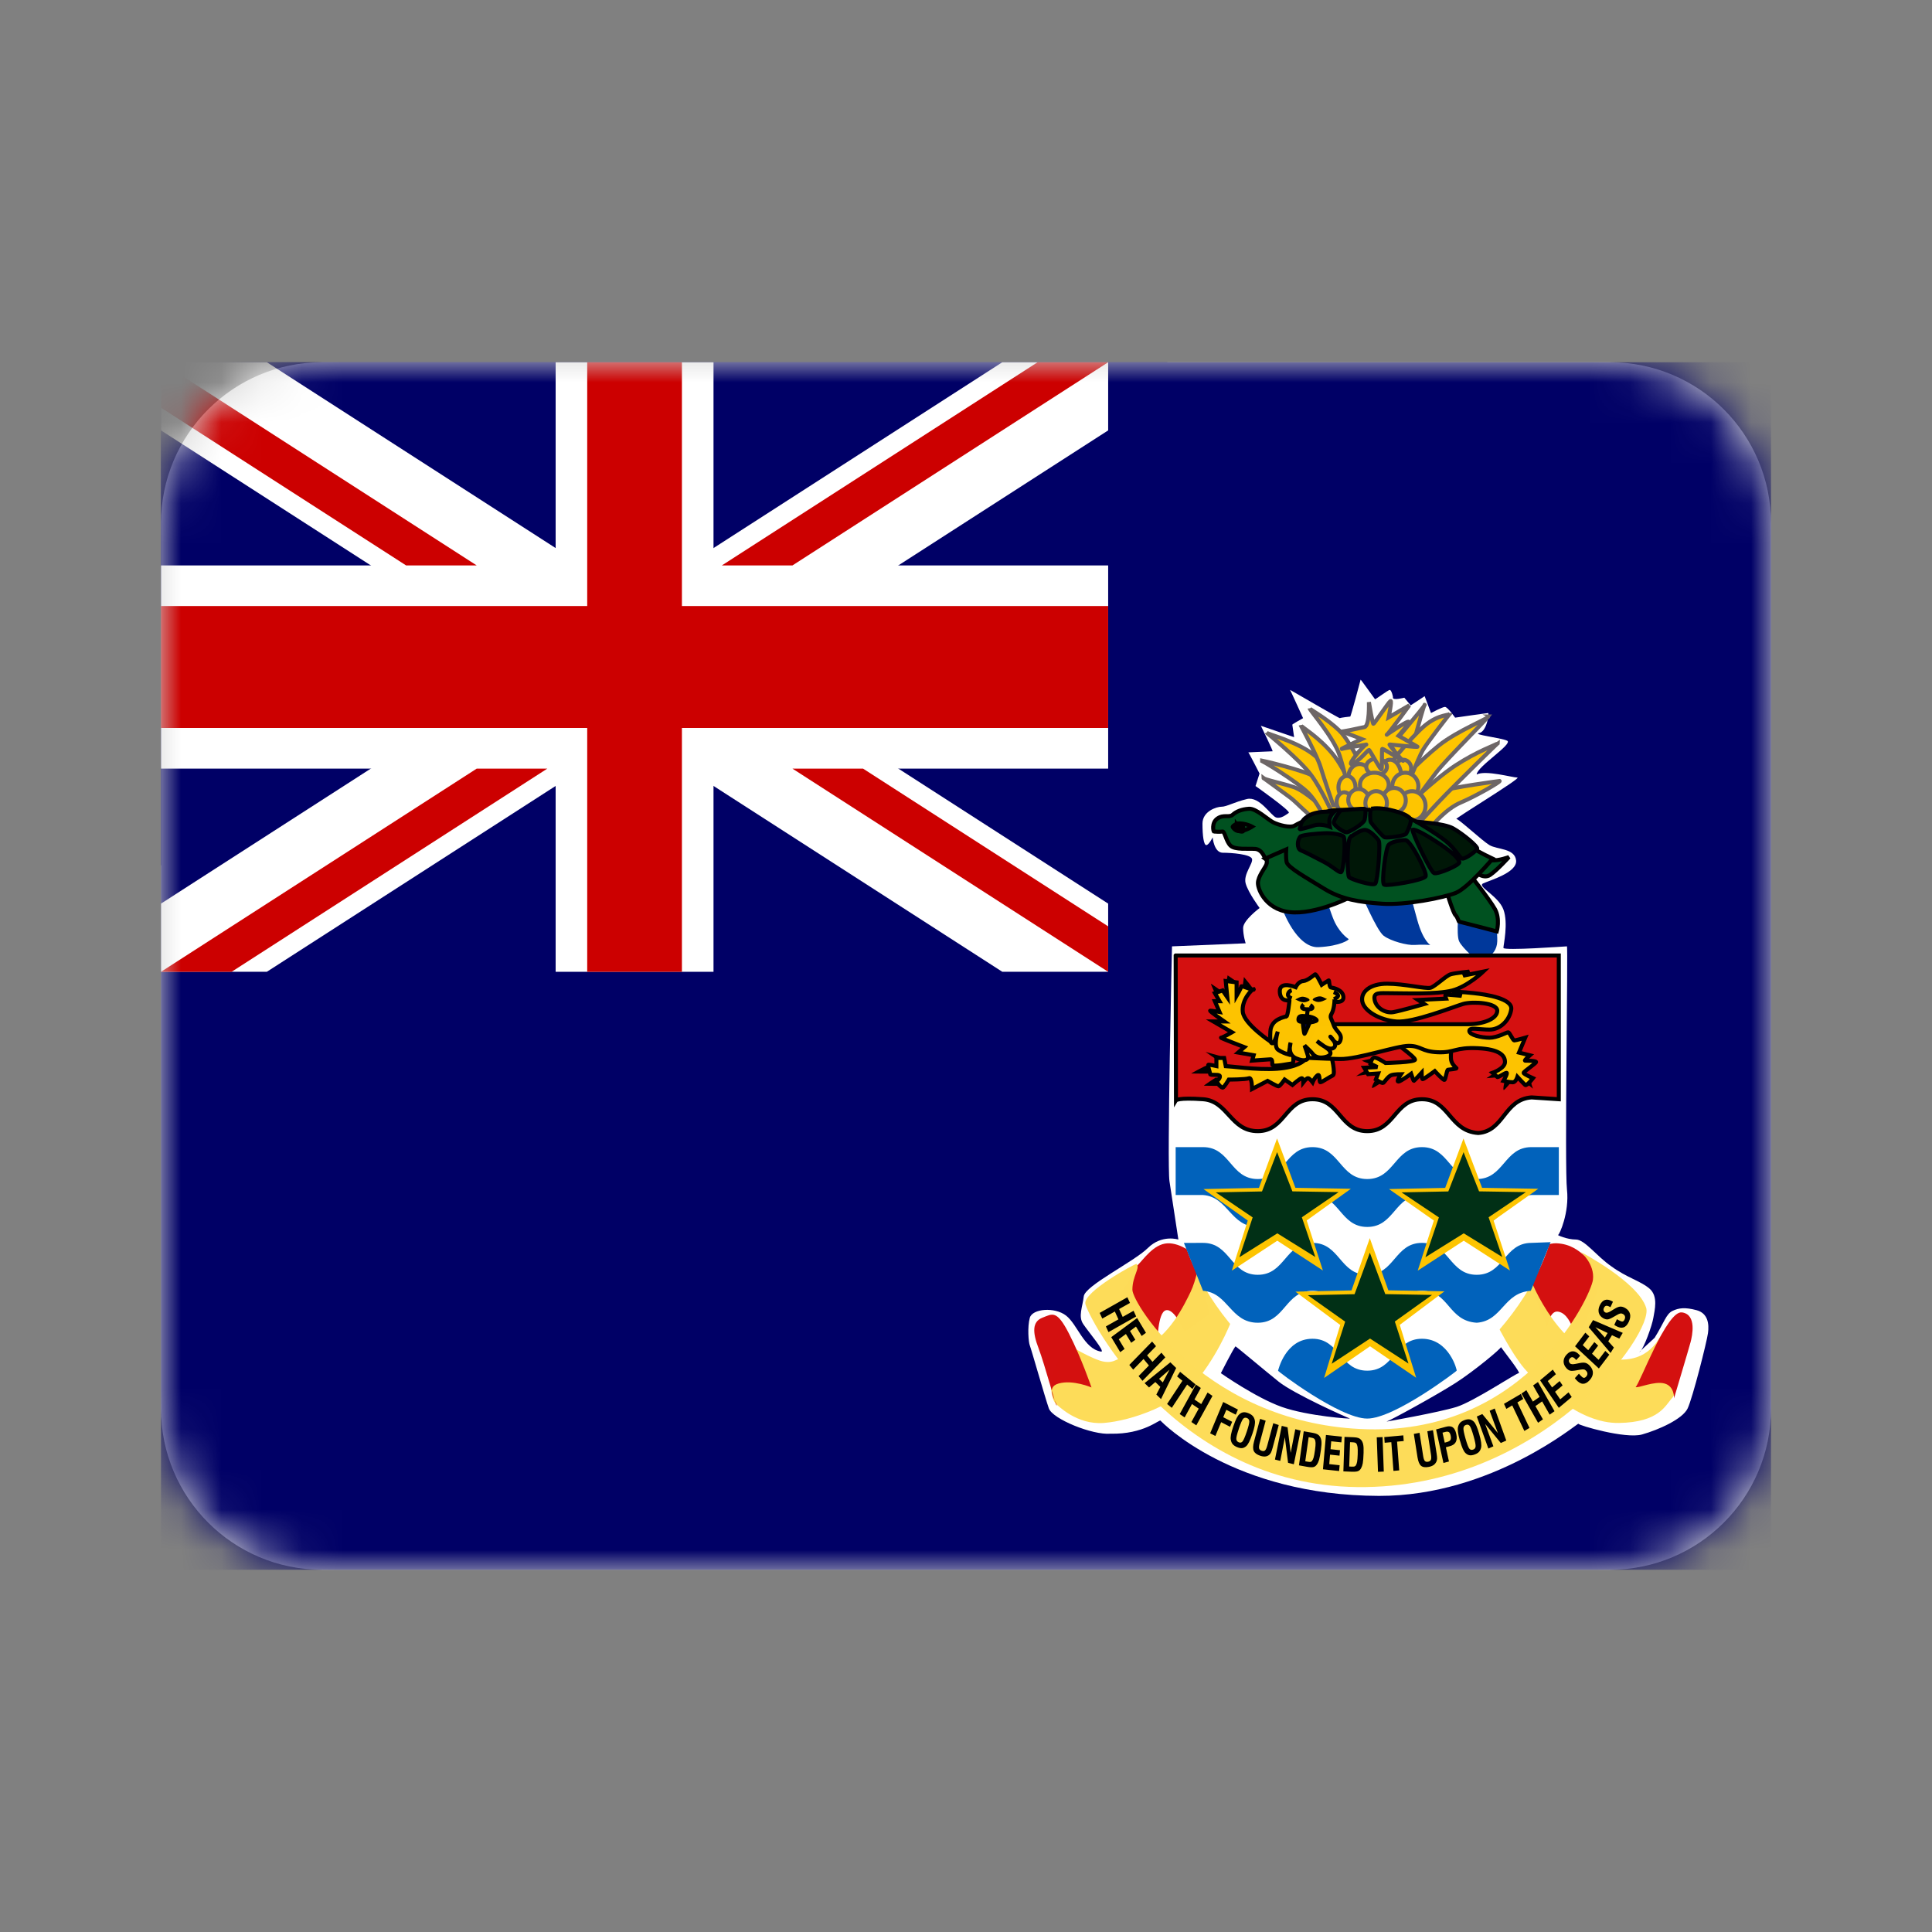<svg height="48" viewBox="0 0 48 48" width="48" xmlns="http://www.w3.org/2000/svg" xmlns:xlink="http://www.w3.org/1999/xlink"><rect x="0" y="0" width="48" height="48" fill="#808080" stroke="none"/><defs><path id="a" d="m8 9h32c2.209 0 4 1.791 4 4v22c0 2.209-1.791 4-4 4h-32c-2.209 0-4-1.791-4-4v-22c0-2.209 1.791-4 4-4z"/><mask id="b" fill="#fff"><use fill="#fff" fill-rule="evenodd" xlink:href="#a"/></mask></defs><g fill="none" fill-rule="evenodd"><path d="m0 0h48v48h-48z"/><use fill="#d8d8d8" xlink:href="#a"/><g mask="url(#b)"><g transform="translate(4 9)"><path d="m0 0h40v30h-40z" fill="#006" fill-rule="nonzero"/><path d="m0 0h25v12.5h-25z" fill="#006" fill-rule="evenodd"/><g fill="none"><g fill-rule="nonzero"><path d="m0 0v1.693l20.901 13.45h2.631v-1.693l-20.901-13.45zm23.532 0v1.693l-20.901 13.45h-2.631v-1.693l20.901-13.45z" fill="#fff"/><path d="m9.805 0v15.144h3.922v-15.144zm-9.805 5.048v5.048h23.532v-5.048z" fill="#fff"/><path d="m0 6.057v3.029h23.532v-3.029zm10.589-6.057v15.144h2.353v-15.144zm-10.589 15.144 7.844-5.048h1.754l-7.844 5.048zm0-15.144 7.844 5.048h-1.754l-6.09-3.919zm13.934 5.048 7.844-5.048h1.754l-7.844 5.048zm9.598 10.096-7.844-5.048h1.754l6.09 3.919v1.129z" fill="#c00"/></g><g fill-rule="evenodd" transform="translate(21.5 7.875)"><path d="m6.521 3.321c-.063.038-.189.152-.316.114-.126-.038-.41-.534-.726-.458-.316.076-.505.191-.631.191-.126 0-.473.114-.473.419 0 .305.032.534.095.534s.158-.191.158-.191.032.381.252.381.694.038.726.153c.032.114-.221.381-.158.61s.347.61.347.61-.41.305-.41.496.063.381.063.381l-1.83.076s-.126 5.415-.063 5.835c.063.419.221 1.449.221 1.449s-.41-.133-.757.21c-.347.343-1.562.934-1.593 1.201s-.142.496-.016.686c.126.191.57.709.442.687-.424-.073-.581-.675-.868-.896-.281-.217-.836-.172-.899.057-.063.229-.032.61 0 .686.032.076.379 1.297.473 1.564s1.089.667 1.53.629c.836.019 1.215-.362 1.246-.324.032.038 1.799 1.861 5.427 1.869 2.824.006 4.954-1.831 4.954-1.792 0 .038 1.167.381 1.578.267.41-.115 1.01-.382 1.136-.648.126-.267.473-1.64.505-1.869.032-.229 0-.496-.284-.572s-.442-.057-.599.019-.205.286-.442.667c-.126.115-.458.42-.363.343s.3-.648.331-.839c.032-.191.126-.534-.095-.725-.221-.191-.559-.269-.947-.553-.368-.252-.662-.667-.883-.667-.221 0-.473-.114-.442-.114s.284-.554.221-1.126c-.063-.572.031-6.044-.001-6.044-.032 0-1.578.114-1.578.038s.126-.61 0-.953c-.126-.343-.663-.572-.505-.648s.852-.267.82-.572-.473-.267-.663-.381c-.189-.114-.757-.648-.82-.648s1.641-1.03 1.514-1.03c-.126 0-.789-.191-1.01-.076 0-.191.915-.763.757-.839-.158-.076-.883-.152-.694-.191.189-.038.252-.496.221-.496s-.82.114-.82.114-.189-.267-.252-.267c-.063 0-.347.152-.347.152l-.158-.419-.347.229-.158-.191s-.284.076-.284 0c.012-.003-.033-.192-.077-.192-.045 0-.357.243-.368.229-.011-.013-.357-.499-.357-.485s-.245.917-.257.917-.245.027-.257.04c-.011.013-1.249-.715-1.238-.701.011.013.323.701.323.701s-.268.148-.268.162c0 .013.045.31.045.31l-.826-.283s.312.634.29.634c-.022 0-.614.027-.602.027.011 0 .279.526.279.526l-.1.31s.889.627.825.665zm5.269 13.272c.079.114.505.648.442.648s-1.12.706-1.546.839c-.426.133-1.814.381-1.735.362s1.247-.658 1.72-.963c.473-.305 1.12-.848 1.12-.886zm-6.595-.019c-.063.076-.363.667-.363.667s.868.61 1.514.839c.647.229 1.751.305 1.688.286-.063-.019-1.388-.61-1.767-.915-.379-.305-1.057-.877-1.073-.877z" fill="#fff"/><g fill="#fec500" stroke="#6d6666" stroke-width=".1" transform="translate(5.75 .5)"><path d="m.138 1.952s.552.4.678.496c.126.095.536.515.568.496.032-.019.252-.229.252-.229s-.457-.439-.741-.534-.757-.191-.757-.229z"/><path d="m.059 1.513c.047 0 .915.534 1.183.801.268.267.379.61.41.61.032 0 .442-.076.426-.076-.016 0-.189-.686-.584-.896-.394-.21-1.42-.439-1.436-.439z"/><path d="m4.145.134c-.016 0-.174.572-.221.744-.047.172-.126.534-.126.534s-.694.076-.663-.019c.032-.095 1.057-1.259 1.01-1.259z"/><path d="m.217.827s.82.667 1.104 1.049c.284.381.568 1.049.584 1.049.016 0 .773-.191.773-.172 0 .019-.883-1.068-1.309-1.392s-1.136-.496-1.152-.534z"/><path d="m1.069.649s.41.763.489 1.03c.079.267.316.953.316.953h.647s-.316-.858-.663-1.278-.773-.667-.789-.706z"/><path d="m1.29.229c.016.057.599.725.741 1.163.142.439.252.992.252.992l.568-.172s-.505-1.125-.82-1.43c-.316-.305-.71-.515-.741-.553z"/><path d="m6.007 2.028s-1.183.153-1.609.286c-.426.133-.663.629-.663.629s.552.248.584.21.363-.439.726-.591c.363-.153.994-.515.962-.534z"/><path d="m5.959 1.094c-.032.019-.978.953-1.278 1.259-.3.305-.584.629-.615.648-.032.019-.615-.095-.584-.133.032-.038.868-.858 1.42-1.22.552-.362 1.01-.515 1.057-.553z"/><path d="m5.723.426c-.095.133-1.025 1.049-1.278 1.373-.252.324-.663.896-.663.896s-.489-.267-.457-.381c.032-.114.694-.782 1.167-1.163.473-.381 1.278-.686 1.23-.725z"/><path d="m4.776.35c-.016.019-.568.725-.678.915-.11.191-.442 1.03-.442 1.03s-.489-.515-.489-.534c0-.019.615-.801.978-1.106.363-.305.647-.248.631-.305z"/><path d="m3.409 1.392c0 .134-.09.243-.201.243s-.201-.109-.201-.243.09-.243.201-.243.201.109.201.243zm.402.324c0 .119-.09.216-.201.216s-.201-.097-.201-.216c0-.119.09-.216.201-.216s.201.097.201.216zm-.892-.243c0 .119-.11.216-.245.216s-.245-.097-.245-.216.11-.216.245-.216.245.097.245.216z"/><path d="m3.565 1.918c0 .231-.125.418-.279.418s-.279-.187-.279-.418c0-.231.125-.418.279-.418s.279.187.279.418zm-.758.013c0 .179-.125.324-.279.324-.154 0-.279-.145-.279-.324 0-.179.125-.324.279-.324.154 0 .279.145.279.324z"/><path d="m2.427 2.187c0 .156-.095.283-.212.283s-.212-.127-.212-.283.095-.283.212-.283c.117 0 .212.127.212.283zm1.562-.027c0 .186-.145.337-.324.337-.179 0-.324-.151-.324-.337 0-.186.145-.337.324-.337.179 0 .324.151.324.337zm-.781-.485c0 .112-.115.202-.257.202-.142 0-.257-.091-.257-.202s.115-.202.257-.202c.142 0 .257.091.257.202z"/><path d="m3.252 2.12c0 .164-.16.297-.357.297-.197 0-.357-.133-.357-.297s.16-.297.357-.297c.197 0 .357.133.357.297zm.915.526c0 .201-.15.364-.335.364s-.335-.163-.335-.364.15-.364.335-.364c.185 0 .335.163.335.364zm-1.829-.094c0 .134-.085.243-.19.243-.105 0-.19-.109-.19-.243 0-.134.085-.243.19-.243.105 0 .19.109.19.243z"/><path d="m3.676 2.511c0 .171-.13.31-.29.31s-.29-.139-.29-.31c0-.171.13-.31.29-.31s.29.139.29.31zm-.915-.013c0 .149-.115.27-.257.27-.142 0-.257-.121-.257-.27 0-.149.115-.27.257-.27.142 0 .257.121.257.27z"/><path d="m3.208 2.578c0 .164-.12.297-.268.297-.148 0-.268-.133-.268-.297s.12-.297.268-.297c.148 0 .268.133.268.297zm-1.16-1.78c.067 0 .535.189.535.189s-.58.27-.491.243c.089-.027.647-.108.602-.108-.045 0-.491.512-.357.485.134-.027.402-.351.424-.351.022 0 .29.512.312.485.022-.027 0-.512.022-.512.022 0 .558.324.513.297-.045-.027-.357-.405-.335-.405.022 0 .736.081.692.054-.045-.027-.469-.27-.469-.27s.312-.351.245-.351-.58.351-.535.324c.045-.027.558-.728.558-.728l-.513.297s.089-.431.045-.405c-.045.027-.402.566-.424.566-.022 0-.112-.539-.112-.539s.022.593-.112.62c-.134.027-.602.135-.602.108z"/></g><g fill-rule="nonzero" transform="translate(4.625 3.188)"><path d="m1.719 2.471c.011.054.368 1.025.915.998s.77-.189.747-.202-.257-.175-.39-.526c-.134-.351-.156-.499-.156-.499zm1.952-.378s.402.957.58 1.092c.179.135.591.243.77.229s.39 0 .39 0-.178-.094-.324-.62-.19-.701-.19-.701zm2.454.351s-.078.701 0 .876.469.499.469.499.469-.067.48-.499c.011-.431-.156-.836-.156-.836z" fill="#00389b"/><g stroke-width=".1"><path d="m1.34 1.217s.022.108 0 .189c-.022.081-.212.297-.212.472 0 .175.223.715.904.728.68.013 1.539-.445 1.528-.458-.011-.013-1.629-1.321-1.651-1.308-.022.013-.569.405-.569.378zm4.495.93s.145.472.201.526c.056.054.078.162.089.162.011 0 .937.243.937.243s.089-.31-.045-.553c-.134-.243-.636-.876-.636-.876l-.547.499zm.636-.58c.022 0 .245.229.424.108.178-.121.469-.445.469-.445s-.245.094-.424.081c-.178-.013-.457.27-.469.256z" fill="#005120" stroke="#000"/><path d="m1.306 1.271s-.067-.229-.245-.243c-.178-.013-.502.027-.614-.081-.112-.108-.145-.364-.201-.351-.056.013-.201 0-.212 0s-.067-.216.089-.324c.156-.108.29-.013.379-.094.089-.081.223-.135.402-.148.178-.013.469.27.602.337.134.067.424.148.535.081.112-.067.736-.364.959-.378.223-.013.692-.027.87-.013.178.013.881.121 1.093.243.212.121 1.339.593 1.495.701.156.108.502.27.502.27s-.614.728-.915.849c-.301.121-1.261.31-1.829.27-.569-.04-1.015-.108-1.45-.378-.435-.27-.904-.526-.926-.661-.022-.135-.011-.31-.011-.31l-.524.229z" fill="#005120" stroke="#000"/><path d="m.615.395c-.022.013-.134.067-.112.094.022.027.067.108.201.094.134-.013.279-.108.279-.108s-.167-.094-.368-.081z" fill="#005120" stroke="#000"/><path d="m.604.422v.148s.156.054.156.013.011-.135-.022-.135-.123-.013-.134-.027z" fill="#000" stroke="#000"/><path d="m2.165.534c.039-.086 0-.2.229-.334.229-.133.627-.095.627-.095s-.114.105-.118.215c-.004.11.008.157.008.157s-.217-.086-.383-.033c-.166.052-.359.105-.363.091zm1.026-.467c-.024.014-.197.248-.177.319.02.072.252.243.327.229.075-.014.418-.215.438-.315s.035-.234.008-.262-.592.038-.596.029zm.753-.038c-.043.052-.028.305-.012.334.016.029.288.358.347.377.059.019.497-.033.532-.091.035-.057.142-.3.11-.358-.032-.057-.126-.133-.418-.21-.292-.076-.465-.067-.56-.052zm1.116.319c.071.043.485.286.73.481.245.195.343.42.414.439.071.019.359-.191.371-.248.012-.057-.351-.362-.596-.501-.245-.138-.919-.157-.919-.172zm-.087.205c-.035.038.442 1.044.532 1.077.091.033.635-.195.627-.272-.008-.076-.15-.229-.485-.453-.335-.224-.607-.372-.674-.353zm-.592.367c-.075.052-.193.953-.118.996.075.043.998-.11 1.033-.21.035-.1-.379-.896-.501-.896-.122 0-.343.038-.414.11zm-.954-.191c-.099.11-.079.949-.035 1.001.043.052.592.224.651.162.059-.062.138-1.006.083-1.077-.055-.072-.209-.243-.327-.257-.118-.014-.316.138-.371.172zm-1.238-.014c-.091.086-.095.31.004.348.099.038.343.167.572.286.229.119.359.262.426.257.067-.005.13-.844.059-.891-.071-.048-.28-.086-.477-.076-.197.01-.485.033-.584.076z" fill="#001707" stroke="#000007"/></g></g><path d="m2.748 14.575c.162-.158.413-.543.755-.56.342-.018.701.298.701.298s.359 1.47.342 1.47c-.018 0-.593.42-.611.42-.018 0-.252-.578-.468-.525-.216.053-.198.84-.234.788s-.953-1.138-.917-1.173c.036-.035.45-.665.431-.718zm9.493-.193c.108-.018.593-.385.935-.368.342.018.539.175.719.333s.396.56.396.56-.431 1.19-.467 1.19-.216.105-.252.018-.144-.368-.36-.403c-.216-.035-.27.385-.27.385l-.701-1.715z" fill="#d40f0f" fill-opacity=".996"/><path d="m12.475 14.75c0 .105.665 1.751 1.744 2.066 1.079.315 1.42-.298 1.546-.508s.575-.193.575-.193-.108 1.54-.288 1.733c-.18.193-.324.613-1.33.63-1.007.018-1.924-.945-2.229-1.225-.306-.28-.701-1.015-.863-1.348-.162-.333.863-1.12.845-1.155zm-11.722 3.273c.018 0 .485.508 1.169.455.683-.052 1.852-.455 2.391-1.155.539-.7.809-1.453.809-1.453s-.791-1.4-.809-1.4-.09.455-.234.753c-.144.298-.539 1.138-1.204 1.401-.665.263-.665.367-.935.333-.27-.035-.971-.455-.971-.473 0-.018-.342.823-.342.823s-.072.543.126.718z" fill="#fddc59" fill-opacity=".996"/><path d="m2.736 14.526c-.051 0-1.322.693-1.271.99.051.297 2.187 4.506 6.763 4.555 4.576.05 7.373-3.812 7.17-4.456-.203-.644-1.627-1.386-1.627-1.386s.356.297.305.693c-.051.396-1.627 3.812-5.594 3.713-3.966-.099-5.848-3.119-5.848-3.466s.203-.545.102-.644z" fill="#fddc59" fill-opacity=".996"/><path d="m15.136 17.586c.108-.087.773-1.908 1.151-1.855.378.052.252.595.216.735-.036.14-.413 1.4-.413 1.4s.018-.298-.234-.368c-.252-.07-.665.123-.719.088zm-14.383.456c0-.099-.305-.446.051-.545.356-.099.814.099.814.099s-.254-.743-.559-1.337c-.305-.594-.407-.495-.661-.396-.254.099-.248.361-.096.757.152.396.451 1.52.451 1.421z" fill="#d40f0f" fill-opacity=".996"/><path d="m4.949 14.647.441-1.495-1.226-.94 1.536-.035.501-1.476.508 1.473 1.535.028-1.222.946.448 1.493-1.263-.888z" fill="#fdc400"/><path d="m13.227 6.865-0 5.753c.011 2.811-2.856 5.273-4.759 5.753-1.904-.479-4.771-2.941-4.759-5.752v-5.753h9.518z" fill="#fff"/><g fill-opacity=".996"><path d="m3.709 6.865.008 3.599s.046-.074.672-.029c.626.045.68.793 1.36.793.68 0 .68-.793 1.36-.793.68 0 .68.793 1.36.793s.68-.793 1.36-.793c.68 0 .68.793 1.398.839.641-.045.641-.839 1.325-.884l.676.045v-3.571h-9.518z" fill="#d40f0f" stroke="#000" stroke-width=".1"/><path d="m3.709 11.625v1.19h.68c.626.045.68.793 1.36.793s.68-.793 1.36-.793.68.793 1.36.793.68-.793 1.36-.793.641.748 1.36.793c.641-.045.676-.749 1.36-.793h.68v-1.19h-.68c-.68 0-.68.793-1.36.793s-.68-.793-1.36-.793-.68.793-1.36.793c-.68 0-.68-.793-1.36-.793s-.68.793-1.36.793-.68-.793-1.36-.793h-.68zm.205 2.38.475 1.19c.626.045.68.793 1.36.793.68 0 .68-.793 1.36-.793s.68.793 1.36.793.68-.793 1.36-.793.641.748 1.36.793c.641-.045.66-.749 1.344-.793l.491-1.209-.475.018c-.68 0-.68.793-1.36.793-.68 0-.68-.793-1.36-.793s-.68.793-1.36.793c-.68 0-.68-.793-1.36-.793s-.68.793-1.36.793-.68-.793-1.36-.793zm4.554 4.364c.68 0 2.238-1.19 2.222-1.19.016 0-.182-.793-.862-.793s-.68.793-1.36.793c-.68 0-.68-.793-1.36-.793s-.853.793-.855.793c-.032 0 1.535 1.19 2.215 1.19z" fill="#0062bb"/><path d="m4.953 9.611c.077 0 .771.101 1.272.067.501-.034.694-.201.694-.235v-.101h.655s.116.47.039.503c-.077.034-.27.168-.308.168-.039 0 0-.235-.077-.168-.077.067-.116.168-.116.168s-.077-.101-.116-.101c-.039 0-.116.101-.116.101s0-.101-.039-.101c-.039 0-.231.168-.231.168l-.193-.134s-.116.168-.154.168c-.039 0-.27-.134-.27-.134l-.386.201s0-.302-.077-.268-.501.034-.501.034-.116.201-.154.201c-.039 0-.193-.168-.154-.168.039 0 .116-.101.077-.134-.038-.034-.231 0-.231-.034s-.077-.235-.039-.235.193.034.193.034v-.201h.193z" fill="#fdc400" stroke="#000" stroke-width=".1"/><path d="m5.647 7.699c-.039 0-.308.268-.27.57.039.302.694.738.694.738s.347-.134.463 0 .116.537.077.537c-.039 0-.501.101-.501.033 0-.067 0-.134-.039-.134-.039 0-.463.033-.463.033l.039-.134-.385-.067.154-.134s-.617-.235-.578-.235.27-.134.27-.134l-.463-.269h.27s-.386-.268-.347-.268c.038 0 .231.033.231.033l-.116-.268h.116l-.116-.201.193-.067.116.168-.039-.402.27.034v.335s.116-.201.116-.235.347.134.308.067z" fill="#fdc400" stroke="#000" stroke-width=".1"/><path d="m11.623 9.778c-.048.042-.193.134-.193.134s.328-.025.318-.025-.116-.084-.125-.109zm.279.159c-.019.025-.077.285-.038.268.038-.017.193-.21.193-.21zm.443.034c.048.042.27.235.241.193-.029-.042-.058-.218-.077-.226-.019-.008-.145.05-.164.034zm-3.883-.277c-.029.008-.27.168-.27.168s.405-.067.385-.067c-.019 0-.125-.075-.116-.101zm.25.202c-.038.034-.164.268-.116.26.048-.008.26-.159.26-.159l-.145-.101zm-.155-.327c-.029-.008-.231-.092-.222-.092s.27-.059.27-.059zm-3.816-.108-.289-.201.366.101zm-.251.134c-.039 0-.405.201-.395.201s.511.008.501 0c-.01-.008-.087-.184-.106-.201zm.231.294c-.039.017-.328.21-.308.21.019 0 .434.008.434 0s-.116-.201-.125-.21zm-.039-2.088s-.106-.235-.096-.235.27.184.27.184zm.289-.293c0-.008.029-.151.029-.151s.26.176.251.176-.26 0-.28-.025zm.405.109c0-.008.029-.218.029-.218s.241.285.222.293c-.019.008-.231-.042-.251-.075z" fill="#000"/><path d="m9.242 9.082c0 .017.405.302.414.369.01.067-.733.084-.733.084s-.212-.143-.279-.134c-.068.008-.096.151-.096.151l.173.084-.328.017.096.159.251-.017-.058.151s.154.101.183.084c.029-.017.125-.168.202-.193.077-.025.241-.025.241-.025s-.125.184-.067.184c.058 0 .318-.193.318-.193s.058.176.067.176c.01 0 .193-.201.193-.201s0 .159.029.159c.029 0 .299-.201.299-.201s.212.235.241.218c.029-.017.058-.252.087-.252.029 0 .212-.025.212-.034 0-.008-.116-.092-.135-.21-.019-.117.019-.394.01-.394s-1.301.042-1.32.017z" fill="#fdc400" stroke="#000" stroke-width=".1"/><path d="m7.189 8.571h3.778c.386 0 .732-.134.732-.335 0-.201-.617-.235-.848-.168-.231.067-1.234.47-1.658.436-.424-.034-.81-.268-.848-.503-.039-.235.193-.436.617-.436s.964.134 1.079.101c.116-.034.386-.302.501-.335.116-.034.463-.067.463-.067l-.154.101.501-.101s-.386.369-.771.47c-.386.101-1.195.067-1.504.067s-.463-.033-.424.168c.039.201.27.335.463.302.193-.034.771-.201.771-.201l-.154-.101.694-.034s-.039-.101 0-.101.386.033.386.033-.231-.101-.193-.101.193 0 .501.034c.308.033.964.134.925.402-.039.268-.27.503-.54.503-.27 0-.501-.067-.501.034 0 .101.308.168.501.168.193 0 .424-.134.463-.134.039 0 .116.201.154.201s.27-.067.27-.067l-.154.369.27.067s-.154.134-.116.134.27 0 .27.034c0 .034-.308.235-.308.268 0 .034.231.134.231.134s-.154.201-.193.168c-.039-.034-.193-.201-.193-.201s-.039.134-.116.134-.231-.034-.231-.034.116-.201.077-.201-.231.134-.231.101l-.116-.101s.308-.109.308-.268c0-.159-.125-.319-.684-.344-.559-.025-.569.117-.983.101-.414-.017-.414-.159-.723-.159-.308 0-1.263.335-1.706.327-.443-.008-1.002-.034-.983-.05.019-.017.366-.788.376-.813z" fill="#fdc400" stroke="#000" stroke-width=".1"/><path d="m6.457 8.378c-.039.017-.376.059-.395.369-.019.31.029.31.068.293.039-.017.116-.285.116-.285s-.116.369.01.453c.079.052.167.091.26.117l.048-.293s-.096.285.135.386c.231.101.318.025.299-.05-.019-.075-.087-.268-.087-.268s.183.176.193.193c.01.017.096.151.328.092.231-.059.067-.193.067-.193l-.279-.201s.289.26.414.168c.125-.092-.096-.293-.087-.285.01.008.183.285.251.109.067-.176-.106-.226-.164-.394-.058-.168-.106-.184-.048-.285.058-.101.068-.293.068-.293s.241.05.222-.126c-.019-.176-.26-.218-.308-.226-.048-.008-.039-.184-.058-.176-.019.008-.173.109-.173.109s-.135-.277-.164-.26c-.029.017-.183.159-.299.168-.116.008-.183.151-.183.151s-.405-.168-.395.109c.01.277.241.21.241.218 0 .008-.039.386-.077.402z" fill="#fdc400" stroke="#000" stroke-width=".1"/><path d="m6.68 7.954c.047-.014.115-.073.195-.066s.207.068.144.101c-.063.033-.11.047-.181.031-.071-.017-.126-.052-.157-.065zm.79-.008c-.047-.014-.115-.073-.195-.066s-.207.068-.144.101c.063.033.11.047.181.031.071-.017.126-.052.157-.065z" fill="#000"/><path d="m6.855 8.44c.01.042.039.394.058.369.019-.025.164-.361.154-.361s-.202.008-.212-.008z" fill="#000039" stroke="#000" stroke-width=".1"/></g><path d="m6.759 8.452c.005-.099.077-.092.231-.075.154.017.231.084.222.101-.01.017-.135.059-.241.05-.125-.034-.216.007-.212-.075z" stroke="#000" stroke-width=".1"/><path d="m6.992 8.2-.021.159m.665-.587s.125.05.106.101c-.019.05-.106.075-.106.075m-1.044-.218c-.031.008-.072.025-.092.092-.021.067.092.109.092.109" stroke="#000" stroke-width=".1"/><path d="m6.888 8.082s-.136.119.095.119.068-.107.068-.107" stroke="#000" stroke-width=".1"/><path d="m7.397 17.36.401-1.316-1.113-.828 1.393-.031.454-1.299.461 1.297 1.393.025-1.109.833.407 1.314-1.146-.782z" fill="#fdc400"/><path d="m7.586 17.007.334-1.046-.927-.657 1.161-.025.379-1.032.384 1.03 1.161.02-.924.661.339 1.044-.955-.621z" fill="#003017" fill-opacity=".996"/><path d="m5.104 14.694.396-1.245-1.1-.782 1.378-.029.45-1.228.456 1.226 1.378.024-1.097.787.402 1.243-1.133-.74z" fill="#fdc400"/><path d="m5.292 14.36.33-.989-.917-.622 1.149-.023.375-.976.38.974 1.149.019-.914.625.335.987-.944-.588z" fill="#003017" fill-opacity=".996"/><path d="m9.723 14.694.401-1.245-1.115-.782 1.396-.029.455-1.228.462 1.226 1.396.024-1.111.787.407 1.243-1.148-.74z" fill="#fdc400"/><path d="m9.914 14.36.335-.989-.929-.622 1.163-.023.379-.976.385.974 1.163.019-.926.625.339.987-.957-.588z" fill="#003017" fill-opacity=".996"/><path d="m1.829 15.41c.502 2.159 2.619 3.761 5.471 4.14 3.663.487 7.157-1.369 7.8-4.142"/><path d="m1.821 15.744.688-.389.065.141-.27.152.089.195.27-.152.065.141-.688.389-.065-.141.312-.176-.089-.195-.312.176zm.288.602.642-.475.22.367-.107.079-.141-.234-.148.11.131.218-.102.075-.131-.218-.177.131.144.24-.108.08-.223-.372m.448.69.567-.582.097.116-.222.228.134.161.222-.228.097.117-.567.582-.097-.117.257-.264-.134-.161-.257.264-.097-.117m.74.345.092.09.167-.316zm-.359.107.639-.517.145.141-.377.773-.116-.113.099-.19-.124-.121-.156.135-.11-.107m.558.518.381-.577-.133-.109.075-.114.383.312-.075.114-.133-.109-.381.578-.116-.095m.313.25.402-.732.122.083-.158.287.168.114.158-.287.122.083-.402.732-.122-.083.182-.332-.168-.114-.182.332zm.756.478.324-.778.366.188-.053.127-.235-.121-.077.184.222.114-.052.124-.222-.115-.143.343-.131-.067m.716-.118c-.045.132-.067.218-.065.258.002.04.022.068.06.084.037.016.068.009.092-.018.025-.028.061-.108.106-.242s.067-.22.065-.26-.022-.068-.059-.083c-.037-.016-.068-.009-.094.019-.025.028-.061.109-.106.242m-.137-.058c.029-.085.056-.151.08-.199.025-.048.049-.082.073-.101.033-.028.067-.043.102-.046s.075.005.123.025.083.044.107.072c.024.028.04.065.049.11.006.033.004.076-.006.13-.01.054-.03.123-.059.207-.029.084-.056.15-.08.199-.025.048-.049.082-.073.102-.034.028-.068.043-.102.046s-.075-.005-.123-.025-.083-.044-.107-.072c-.024-.028-.04-.064-.048-.11-.007-.032-.005-.075.005-.129.01-.054.03-.124.059-.209m.664-.182.138.046-.148.554c-.017.063-.022.109-.014.136.008.027.03.046.065.058.035.012.063.008.082-.01.02-.018.038-.059.056-.124l.148-.552.136.045-.152.567c-.015.055-.029.095-.041.118-.011.022-.027.042-.046.058-.028.022-.061.036-.096.039-.036.003-.077-.002-.122-.017-.085-.028-.139-.068-.163-.12-.024-.052-.022-.129.005-.231zm.369 1.011.169-.837.144.036.078.634.114-.586.133.033-.169.837-.143-.036-.08-.635-.114.587zm.754.043.063.011c.032.006.055.007.068.004.014-.003.026-.01.034-.021.016-.02.03-.048.041-.085.011-.037.022-.098.034-.183.012-.082.017-.142.015-.181-.001-.039-.009-.069-.022-.091-.007-.011-.017-.02-.029-.025-.012-.006-.032-.012-.06-.017l-.061-.011-.084.599m-.157.101.119-.847.228.04c.047.008.083.019.109.033.026.014.047.032.062.055.023.034.036.074.041.12.005.046.001.116-.012.209-.017.12-.033.205-.047.253-.015.048-.033.088-.057.12-.022.032-.05.052-.084.06-.033.008-.088.006-.165-.008zm.597.098.074-.853.395.042-.012.142-.252-.027-.017.197.235.025-.012.135-.235-.025-.02.235.258.028-.013.144-.401-.043m.652-.069.064.003c.032.001.055-0.0.068-.005.013-.005.024-.014.032-.025.014-.022.025-.052.032-.09.007-.039.012-.101.015-.186.003-.083.001-.144-.004-.182-.005-.038-.016-.067-.031-.087-.008-.01-.019-.018-.032-.021-.013-.005-.033-.007-.061-.009l-.062-.003zm-.145.121.028-.857.231.009c.047.002.084.008.112.018.028.01.05.025.068.046.026.03.044.068.053.114.01.045.013.115.01.209-.004.122-.011.208-.02.258-.009.05-.024.092-.043.126-.019.035-.044.058-.076.071-.032.013-.087.017-.164.014zm.86.011-.031-.857.144-.006.031.857zm.384-.023-.053-.714-.165.015-.01-.141.473-.043.01.141-.165.015.053.714zm.506-.919.142-.027.089.569c.01.065.024.108.042.129.018.02.045.027.082.02.036-.007.059-.024.07-.05.011-.026.011-.072 0-.139l-.089-.567.14-.027.091.583c.009.057.012.099.011.126-.002.027-.007.052-.018.074-.016.033-.04.062-.07.083-.031.021-.07.036-.116.045-.087.017-.152.008-.194-.027-.042-.035-.071-.105-.088-.209zm.768.217.058-.016c.043-.012.072-.029.085-.053.013-.024.015-.059.005-.104-.01-.046-.025-.076-.045-.089-.02-.014-.052-.015-.098-.002l-.06.016zm-.032.505-.183-.833.242-.066c.074-.02.131-.016.172.012s.07.084.088.168c.018.082.014.148-.012.198-.026.049-.074.084-.145.103l-.102.028.077.353-.139.038m.551-.604c.038.134.07.217.094.247.024.03.055.038.094.024.038-.013.058-.039.062-.078.004-.039-.013-.127-.052-.263s-.07-.219-.094-.248c-.024-.03-.055-.038-.093-.025-.038.013-.059.04-.063.08s.013.127.052.263m-.14.049c-.025-.087-.041-.157-.048-.211-.007-.055-.007-.098.001-.129.011-.045.029-.08.054-.107s.062-.048.11-.065c.048-.017.09-.023.124-.017.034.005.067.023.1.052.023.021.046.057.068.106.022.049.045.117.07.203.025.086.041.156.048.211.007.054.007.098-0.0.13-.011.045-.029.08-.054.107-.025.026-.062.048-.11.065-.048.017-.09.023-.124.017-.034-.005-.067-.023-.099-.053-.023-.021-.046-.056-.068-.105-.022-.049-.046-.117-.07-.204m.705.196-.287-.796.137-.061.387.473-.205-.555.126-.056.287.796-.136.061-.389-.474.205.556zm.894-.439-.301-.633-.146.086-.059-.125.42-.246.059.125-.146.086.301.633-.127.075m.34-.203-.412-.725.121-.085.162.284.167-.117-.162-.284.121-.085.412.725-.121.085-.187-.329-.167.117.187.329-.121.085m.515-.371-.465-.684.316-.265.077.114-.202.17.107.158.188-.158.074.108-.188.158.128.188.207-.174.079.116zm.397-.736.103-.112.035.039c.033.037.06.059.081.063.021.004.041-.005.062-.028.022-.024.033-.048.033-.072.001-.025-.009-.049-.031-.073-.016-.018-.034-.03-.053-.034-.02-.005-.052-.003-.096.005l-.089.016c-.076.014-.131.017-.163.008-.032-.009-.064-.031-.094-.066-.045-.051-.067-.107-.066-.166.002-.059.026-.115.075-.167.051-.056.104-.083.158-.082s.107.031.159.089c.005.006.009.01.012.014.003.003.005.006.007.009l-.097.106-.014-.016c-.029-.033-.055-.051-.077-.055-.022-.004-.045.007-.067.031-.016.018-.025.038-.025.059 0 .021.009.041.025.06.023.026.069.031.139.016.001-0.0.001-0.0.002-0l.094-.019c.066-.014.119-.016.156-.005.037.011.074.036.11.077.049.056.073.114.071.175-.002.061-.029.121-.083.179-.055.06-.111.089-.166.087-.055-.002-.111-.036-.169-.101-.006-.007-.016-.019-.029-.036l-.002-.002m.597-.241-.591-.551.255-.338.098.092-.163.216.137.127.152-.201.094.087-.152.201.163.152.167-.221.1.093zm.15-.768.068-.113-.303-.144zm.141.383-.543-.639.108-.178.738.317-.086.143-.182-.085-.092.152.14.155zm.092-.697.066-.142.044.025c.042.024.074.035.094.032.021-.003.038-.019.051-.048.014-.03.018-.057.011-.08-.006-.024-.023-.043-.05-.058-.021-.012-.041-.016-.06-.014-.02.002-.05.015-.09.038l-.08.046c-.068.04-.119.062-.153.064-.033.002-.069-.008-.108-.03-.058-.033-.094-.078-.109-.134s-.007-.118.024-.185c.033-.071.075-.115.127-.133.052-.018.111-.008.176.029.007.004.011.007.015.009.004.002.007.004.009.006l-.062.135-.018-.01c-.037-.021-.067-.03-.089-.025-.022.004-.041.022-.055.053-.011.023-.013.044-.007.064.006.02.02.036.041.048.029.016.074.005.136-.033 0-0.0.001-.001.002-.001l.084-.051c.059-.037.108-.057.147-.06.039-.003.081.009.127.035.062.036.101.083.117.142.016.059.006.125-.028.199-.035.077-.08.124-.133.141-.053.017-.116.005-.189-.037-.013-.008-.025-.016-.037-.024l-.003-.002" fill="#000" fill-rule="nonzero"/></g></g></g></g></g></svg>